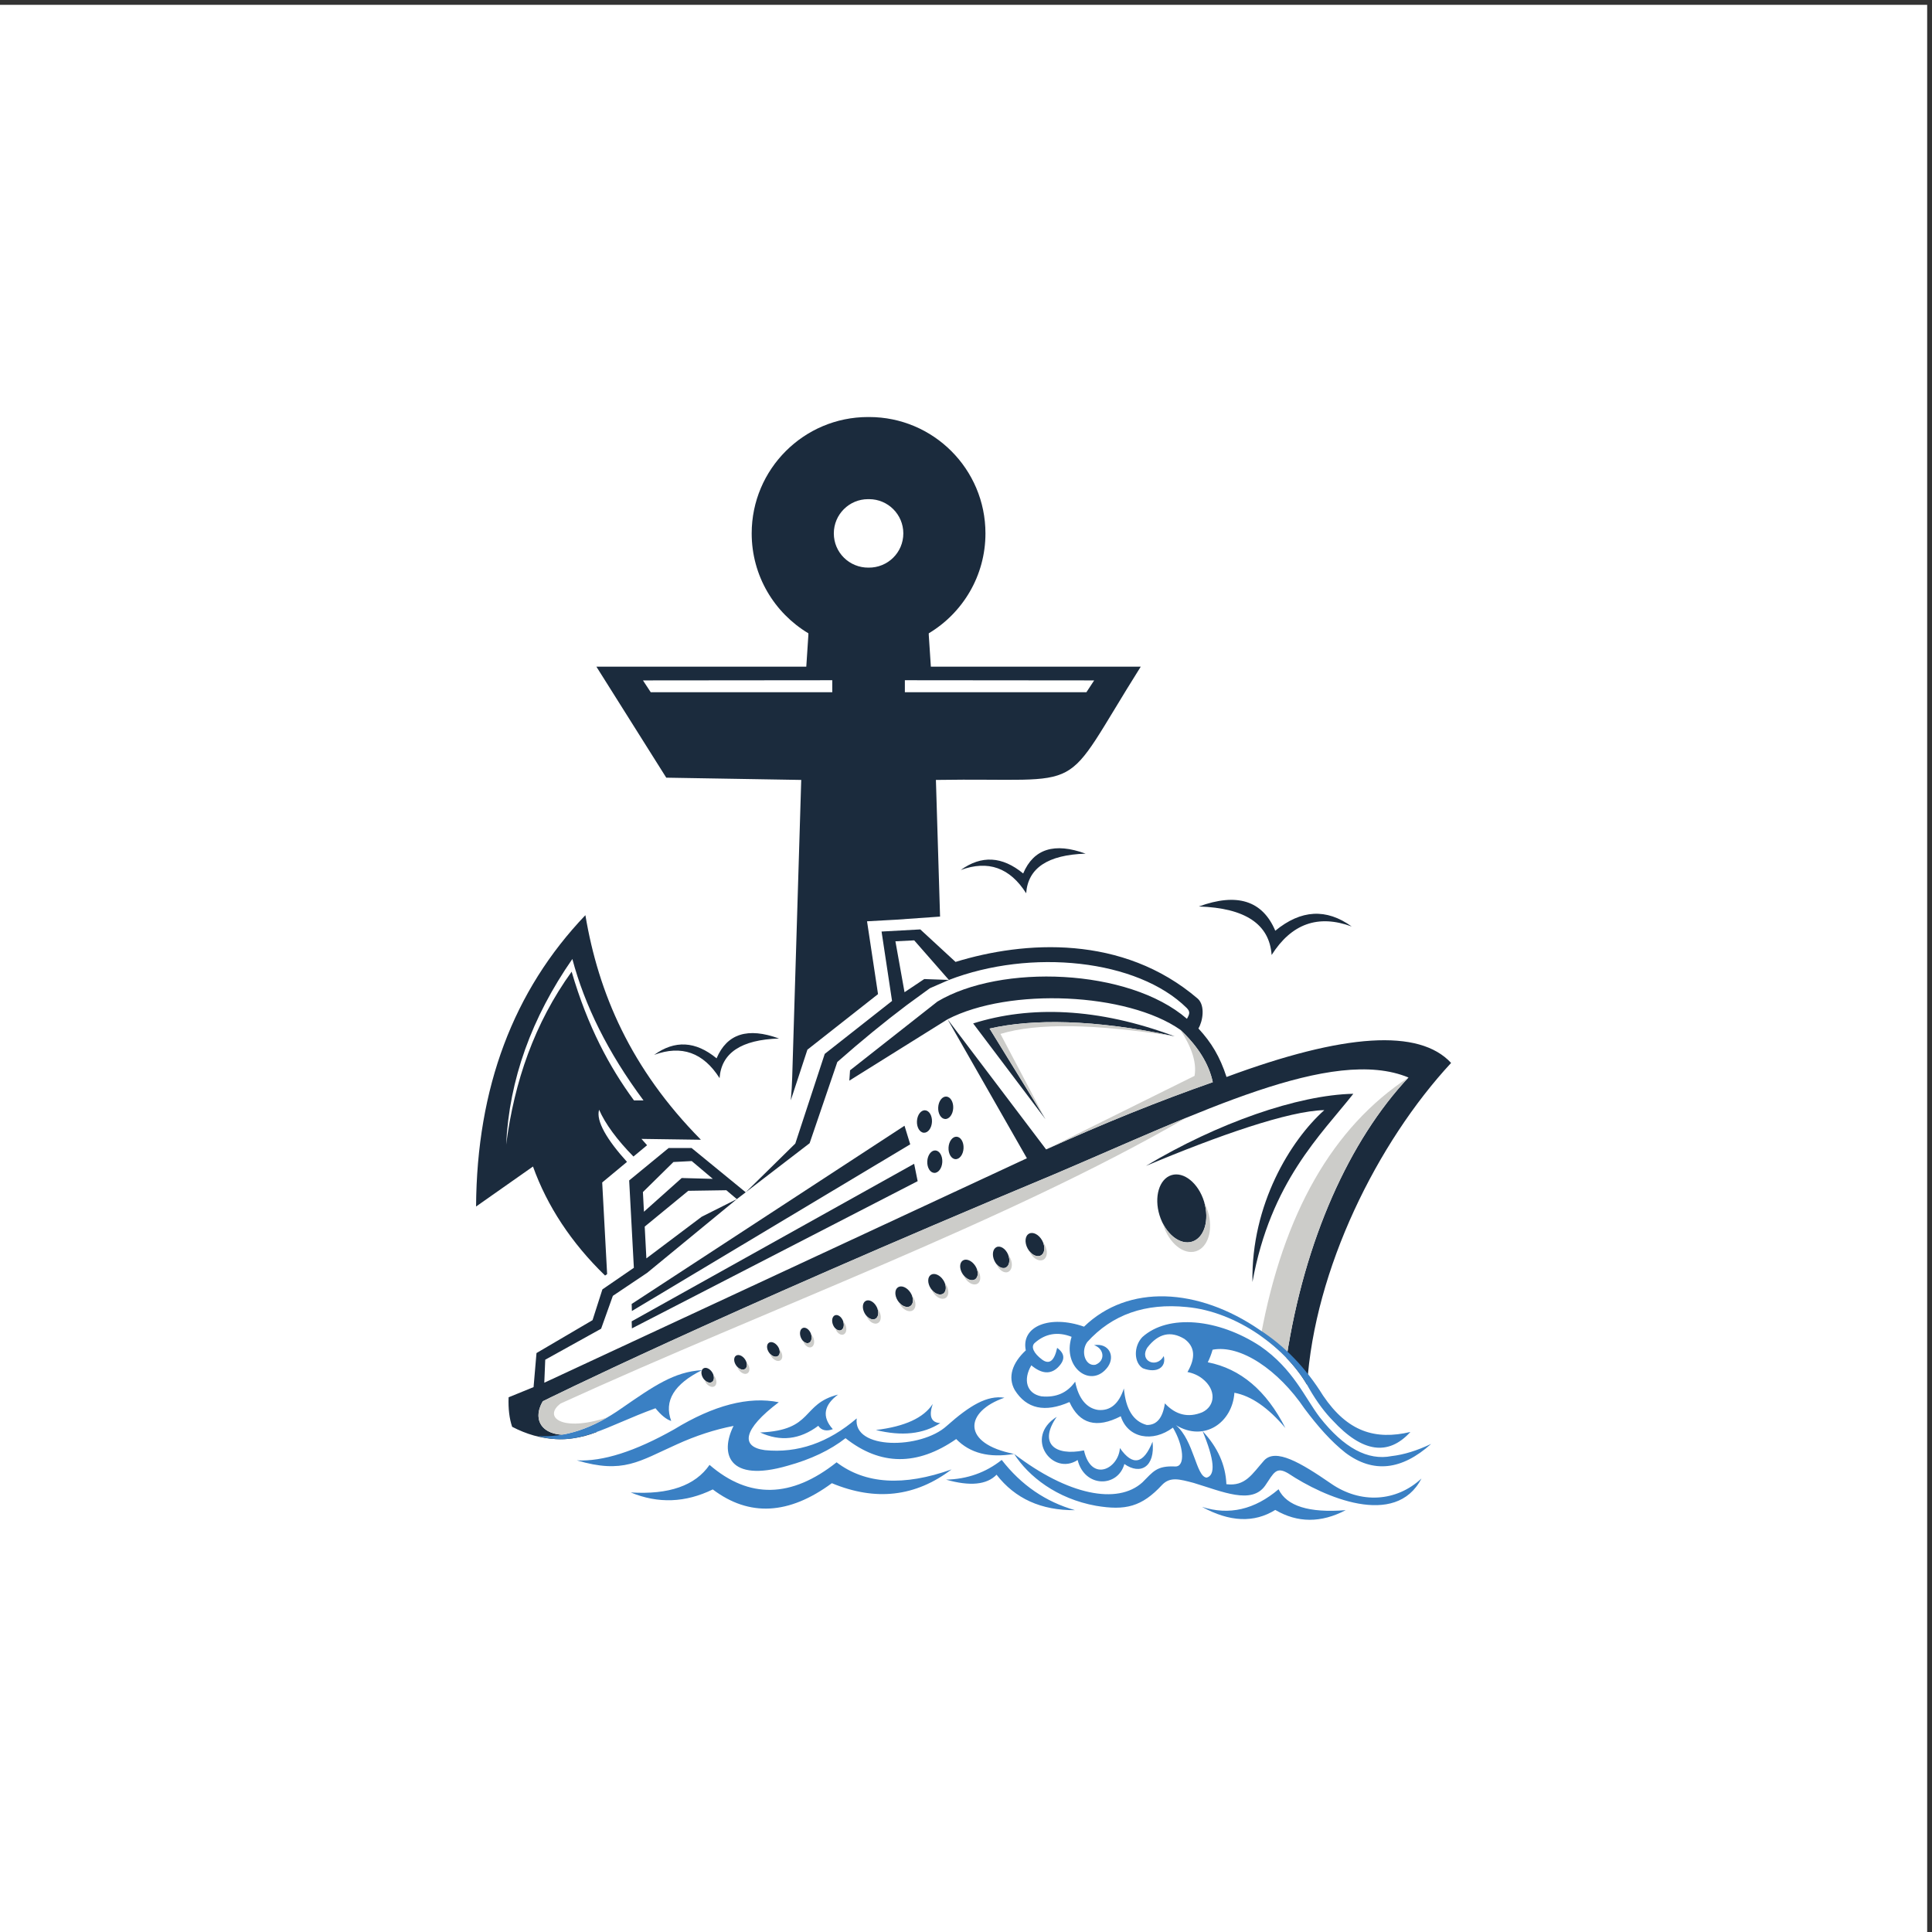 <?xml version="1.0"?>
<svg xmlns:inkscape="http://www.inkscape.org/namespaces/inkscape" xmlns:sodipodi="http://sodipodi.sourceforge.net/DTD/sodipodi-0.dtd" xmlns="http://www.w3.org/2000/svg" xmlns:svg="http://www.w3.org/2000/svg" version="1.1" id="svg1" width="6666.667" height="6666.667" viewBox="0 0 6666.667 6666.667" sodipodi:docname="vecteezy_cruise-ship-anchor-waves-nautical-illustration-logo_12080821.eps" style="background-color:transparent;">
  <rect x="0" y="0" width="6666.667" height="6666.667" fill="#333333" stroke="none"/>
  <defs id="defs1"/>
  <sodipodi:namedview id="namedview1" pagecolor="#ffffff" bordercolor="#000000" borderopacity="0.25" inkscape:showpageshadow="2" inkscape:pageopacity="0.0" inkscape:pagecheckerboard="0" inkscape:deskcolor="#d1d1d1">
    <inkscape:page x="0" y="0" inkscape:label="1" id="page1" width="6666.667" height="6666.667" margin="0" bleed="0"/>
  </sodipodi:namedview>
  <g id="g1" inkscape:groupmode="layer" inkscape:label="1">
    <g id="group-R5">
      <path id="path2" d="M 0,0 H 50000 V 50000 H 0 V 0" style="fill: rgb(255, 255, 255); fill-opacity: 1; fill-rule: nonzero; opacity: 1;" transform="matrix(0.133,0,0,-0.133,0,6666.667)" data-index="0"/>
      <path id="path3" d="m 22521.6,39305.6 c -1667.5,0 -3019.2,-1351.8 -3019.2,-3019.2 0,-1101.4 589.8,-2064.8 1470.7,-2592.2 v -43.6 c -18.1,-273.9 -36.1,-547.8 -54.1,-821.6 h -5445.8 c 604.2,-960.2 1208.6,-1920.3 1812.9,-2880.3 1167.1,-19.5 2334.4,-39.1 3501.6,-58.5 -78,-2570.9 -156.1,-5141.7 -234,-7712.5 -5.7,-199.4 -17.5,-400.8 -37.2,-600.1 l 431.5,1313.9 1832.2,1441.6 -285.2,1889.5 752.1,41.4 v 0.1 l 1142.6,80.5 -107.7,3545.6 c 4066.4,67.9 3156.9,-489.4 5314.6,2938.8 h -5445.8 c -18.1,273.8 -36.1,547.7 -54.2,821.6 v 43.6 c 880.9,527.4 1470.7,1490.8 1470.7,2592.2 0,1667.4 -1351.7,3019.2 -3019.1,3019.2 -4.5,0 -8.9,-0.1 -13.3,-0.1 -4.5,0 -8.9,0.1 -13.3,0.1 z M 16788.5,20412.8 c -48.6,53.7 -97.3,108.4 -145.9,163.9 514.2,-7.2 1028.3,-14.6 1542.5,-21.9 -1825.2,1847.4 -2658.8,3808.5 -2997.3,5826.4 -1871.3,-1959.3 -2816.9,-4478.8 -2836.4,-7558.9 492.3,346 984.5,692 1476.7,1038 367,-1024.1 996.5,-1983 1870.1,-2828.5 l 53.6,36.8 -127.8,2377.9 643.4,534 c -513.7,565.6 -812.1,1063.6 -723.4,1352.9 155.7,-360.4 466.5,-783.3 890.9,-1214 z m 6688,12064 v -310.6 H 28187 l 201,306.1 z M 16695.3,21575.4 h -246.8 c -636.2,865.1 -1200.4,1914.2 -1617.3,3339.9 -967.4,-1340.4 -1487.7,-2853.9 -1699.6,-4486.7 81.1,1691.2 661.9,3295 1717.9,4815.7 319.4,-1199.3 917.1,-2420.9 1845.8,-3668.9 z m 4897.9,10901.4 v -310.6 h -4710.5 l -201.1,306.1 z m 941.7,2921.5 c -496.5,-5.4 -901.6,390.7 -901.6,888.1 0,490.6 397.7,888.3 888.3,888.3 4.4,0 8.8,-0.1 13.3,-0.1 4.4,0 8.8,0.1 13.2,0.1 490.6,0 888.4,-397.7 888.4,-888.3 0,-497.6 -405.1,-893.5 -901.6,-888.1" style="fill: rgb(27, 43, 61); fill-opacity: 1; fill-rule: evenodd; opacity: 1;" transform="matrix(0.133,0,0,-0.133,0,6666.667)" data-index="1"/>
      <path id="path4" d="m 23467.9,24382.5 511.5,341.5 639.4,-22.9 -0.1,-0.3 0.1,0.3 c 0,0 -300,342.3 -900,1026.7 0,0 -162.4,-8.1 -487.4,-24.4 z m -9624.5,-10245.2 75.9,883.2 1454,853.7 255.9,797.9 816.3,560.6 -121.8,2266.2 1023.4,840.7 h 597 l 1403.3,-1148 1658.1,1273 c 479.2,1405.2 718.8,2107.8 718.8,2107.8 620.8,547 1221.9,1039.4 1803.3,1477.3 h -0.1 l 597.1,435.6 485.4,212 c 2139.5,826.7 4900.3,537.1 6179.1,-723.7 92.3,-96.3 79.7,-149.8 5.8,-281.2 -1518.6,1315.8 -4838.3,1426.6 -6473.3,447.7 0,0 -755.9,-594.7 -2267.7,-1784.1 0,0 -6.2,-89.4 -18.4,-268 0,0 849.6,530.7 2548.8,1592.1 L 27141,20303.9 c 1481.4,672.7 2922.9,1254.3 4324.3,1744.5 v 0.1 h 0.2 -0.2 c -99.4,472.3 -379.6,925.2 -840.5,1358.5 -1376.9,964.5 -4432.2,1104.3 -6040.5,273.1 l 2058.2,-3605.4 c -8347.2,-3882.6 -12520.8,-5823.8 -12520.8,-5823.8 16.3,398 24.4,597 24.4,597 966.6,536 1449.8,804.1 1449.8,804.1 203.1,568.5 304.6,852.9 304.6,852.9 592.9,398 889.4,596.9 889.4,596.9 l 1520.4,1249.8 806.7,663.1 c 76.2,58.6 152.5,117.1 228.7,175.6 l 1.7,1.3 c 506.7,498.3 780,767 1286.8,1265.3 l 763.4,2325.3 1746.3,1373.9 -271.9,1800.7 1004.8,55.3 914.5,-843.3 c 1784.4,547.4 4334.8,717.6 6286.5,-955.1 197.1,-184.1 126.5,-587.6 14.9,-771.8 338.2,-365.4 557.8,-730.7 729.3,-1258.4 v -0.2 c 3059.5,1135.3 5001.8,1256.9 5826.6,364.7 -1917.6,-2069.2 -3543.4,-5352.6 -3736,-8353.2 -142.1,243.2 -324,479.4 -535.4,699.5 470.5,3073.4 1637.8,5648.2 3165.5,7275.7 -1977.8,821.8 -5432.2,-914.2 -9186.5,-2509.8 C 18409.3,15927.9 14082,13769.3 14082,13769.3 c -289.8,-493.2 -17.8,-975.4 852.9,-852.9 179.6,22.9 365.4,43.5 557,60.5 l -14.3,-6.7 c -201.2,-78.2 -402,-131.4 -602.5,-159.9 -150.9,-23.3 -303.3,-31.8 -461.6,-21.7 -376.7,18.1 -752.1,124.4 -1126.1,319 -72.5,213.6 -103.2,468.9 -91.6,765.5 z m 5273.6,4877.4 -273,230.4 c 0,0 -328.9,-5 -986.6,-15 0,0 -376.8,-309.5 -1130.3,-928.6 l 43.2,-824.4 1434.3,1079.5 z m -622.5,525.3 -547.1,461.6 c 0,0 -158.4,-8.1 -475.2,-24.4 0,0 -264,-259.9 -791.9,-779.7 l 26.7,-510.4 c 0,0 326.4,291.6 979.4,874.7 0,0 269.4,-7.3 808.1,-21.8" style="fill: rgb(27, 43, 61); fill-opacity: 1; fill-rule: evenodd; opacity: 1;" transform="matrix(0.133,0,0,-0.133,0,6666.667)" data-index="2"/>
      <path id="path5" d="m 18249.8,14622.1 c 65.3,40.9 167.8,-5.3 228.7,-102.9 61,-97.7 57.5,-209.9 -7.9,-250.8 -65.3,-40.7 -167.7,5.4 -228.7,103 -60.9,97.7 -57.5,210 7.9,250.7 z m 12144.4,5014.8 c 319,98.7 697.1,-207.6 844.6,-684.3 147.6,-476.6 8.6,-943 -310.2,-1041.7 -318.9,-98.7 -697.1,207.7 -844.6,684.3 -147.5,476.6 -8.6,943 310.2,1041.7 z M 20829,15671.4 c 71.5,28.7 164.2,-34.7 207.2,-141.5 42.9,-106.9 19.6,-216.7 -51.8,-245.5 -71.5,-28.7 -164.3,34.7 -207.1,141.4 -42.9,107 -19.9,216.9 51.7,245.6 z m 5868.3,2446.6 c 104.3,56.8 257.8,-23.4 342.9,-179.4 84.9,-155.9 69.3,-328.4 -35.1,-385.3 -104.3,-56.8 -257.8,23.4 -342.8,179.3 -85,156 -69.3,328.5 35,385.4 z m -839.3,-347 c 98.8,42.8 230.8,-42.2 294.9,-189.8 64,-147.6 35.8,-302.1 -63.1,-345 -98.7,-42.8 -230.7,42.2 -294.8,189.8 -64,147.8 -35.8,302.2 63,345 z m -878,-349.3 c 90.1,58.8 234.5,-2.6 322.6,-137.3 88,-134.8 86.3,-291.8 -3.8,-350.7 -90.2,-58.8 -234.6,2.7 -322.7,137.4 -88,134.7 -86.3,291.7 3.9,350.6 z m -828.6,-371.6 c 90.2,58.8 234.6,-2.6 322.7,-137.4 88,-134.7 86.3,-291.7 -3.9,-350.6 -90.1,-58.9 -234.6,2.6 -322.6,137.3 -88,134.8 -86.3,291.8 3.8,350.7 z m -852.8,-322.9 c 90.1,58.8 234.5,-2.6 322.6,-137.4 88,-134.7 86.3,-291.7 -3.8,-350.5 -90.2,-59 -234.6,2.5 -322.7,137.2 -88,134.8 -86.3,291.8 3.9,350.7 z m -837,-353.2 c 86,46.2 211.6,-20.5 280.7,-148.8 69,-128.5 55.3,-270.1 -30.6,-316.3 -85.9,-46.2 -211.5,20.5 -280.6,148.9 -69.1,128.4 -55.5,270 30.5,316.2 z m -798,-373.7 c 71.4,28.7 164.2,-34.6 207.1,-141.4 42.9,-106.9 19.8,-216.8 -51.7,-245.6 -71.6,-28.6 -164.3,34.7 -207.2,141.5 -42.9,107 -19.7,216.8 51.8,245.5 z m -1715.6,-713 c 63.5,43.6 167.8,1.9 233,-93 65.2,-94.9 66.5,-207.2 2.9,-250.8 -63.5,-43.6 -167.8,-1.9 -233,93 -65.1,94.9 -66.4,207.3 -2.9,250.8 z m -852.9,-335 c 63.6,43.5 167.9,2 233.1,-93 65.1,-95 66.4,-207.2 2.8,-250.8 -63.4,-43.6 -167.8,-2 -232.9,93 -65.2,94.9 -66.5,207.2 -3,250.8" style="fill:#1b2b3d;fill-opacity:1;fill-rule:evenodd;stroke:none" transform="matrix(0.133,0,0,-0.133,0,6666.667)" data-index="3"/>
      <path id="path6" d="m 24000.1,21318.9 c -107.5,5.7 -201.5,-120.1 -209.9,-280.8 -8.4,-160.8 71.9,-295.7 179.5,-301.3 107.5,-5.5 201.5,120.2 209.9,280.9 8.4,160.8 -72,295.6 -179.5,301.2 z m 268.1,-1041.7 c -107.6,5.6 -201.6,-120.2 -210,-280.9 -8.4,-160.7 72,-295.5 179.5,-301.2 107.6,-5.6 201.5,120.2 210,280.9 8.4,160.8 -72,295.5 -179.5,301.2 z m 551.3,356.3 c -107.5,5.6 -201.5,-120.2 -209.9,-280.9 -8.4,-160.7 72,-295.6 179.5,-301.2 107.5,-5.7 201.5,120.2 209.9,280.9 8.5,160.7 -71.9,295.6 -179.5,301.2 z m -268,1041.7 c -107.6,5.6 -201.6,-120.2 -210,-280.9 -8.3,-160.7 72,-295.5 179.5,-301.2 107.6,-5.6 201.6,120.2 209.9,280.9 8.5,160.8 -71.9,295.6 -179.4,301.2" style="fill:#1b2b3d;fill-opacity:1;fill-rule:evenodd;stroke:none" transform="matrix(0.133,0,0,-0.133,0,6666.667)" data-index="4"/>
      <path id="path7" d="m 16388.5,15843.7 c 4885.8,2725 7328.6,4087.6 7328.6,4087.6 l 91.3,-450.8 c -4942.6,-2546.4 -7413.8,-3819.7 -7413.8,-3819.7 -4.1,121.8 -6.1,182.9 -6.1,182.9" style="fill: rgb(27, 43, 61); fill-opacity: 1; fill-rule: evenodd; opacity: 1;" transform="matrix(0.133,0,0,-0.133,0,6666.667)" data-index="5"/>
      <path id="path8" d="m 16388.5,16294.4 7078.8,4623.8 148.2,-482.2 -7220.9,-4324.3 c -4.1,121.8 -6.1,182.7 -6.1,182.7" style="fill:#1b2b3d;fill-opacity:1;fill-rule:evenodd;stroke:none" transform="matrix(0.133,0,0,-0.133,0,6666.667)" data-index="6"/>
      <path id="path9" d="m 25674.9,23438.5 c 966.5,-1567.6 1449.8,-2351.4 1449.8,-2351.4 -1250.8,1657 -1876.3,2485.5 -1876.3,2485.5 1469.6,463.5 3236.2,412.8 5226.9,-335 -2083.1,448.6 -3707.6,454.7 -4800.4,200.9" style="fill:#1b2b3d;fill-opacity:1;fill-rule:evenodd;stroke:none" transform="matrix(0.133,0,0,-0.133,0,6666.667)" data-index="7"/>
      <path id="path10" d="m 19347.4,19191.6 1836.1,1164.5 784,2428.7 -238.6,-208.4 -723.4,-2111.8 -1658.1,-1273" style="fill:none;fill-opacity:1;fill-rule:evenodd;stroke:none" transform="matrix(0.133,0,0,-0.133,0,6666.667)" data-index="8"/>
      <path id="path11" d="m 16391.8,16019.6 7267.8,4232.3 -44.1,184.1 -7221,-4324.3 -2.7,-92.1" style="fill:none;fill-opacity:1;fill-rule:evenodd;stroke:none" transform="matrix(0.133,0,0,-0.133,0,6666.667)" data-index="9"/>
      <path id="path12" d="m 36542.8,22170.1 c -1968.7,-1291.8 -3245.7,-3527.2 -3831.6,-6705.9 242.7,-170.8 467.4,-363.3 666,-569.8 470.5,3073.3 1637.8,5648.2 3165.6,7275.7" style="fill:#ccccc9;fill-opacity:1;fill-rule:evenodd;stroke:none" transform="matrix(0.133,0,0,-0.133,0,6666.667)" data-index="10"/>
      <path id="path13" d="m 30624.7,23407 c 304.5,-469 427,-867.3 367.3,-1194.9 0,0 -1283.6,-636.1 -3851.1,-1908.3 l 0.4,0.1 c 1481.3,672.8 2922.7,1254.3 4324,1744.5 v 0.1 h 0.2 -0.2 c -99.4,472.3 -379.7,925.1 -840.6,1358.5" style="fill:#ccccc9;fill-opacity:1;fill-rule:evenodd;stroke:none" transform="matrix(0.133,0,0,-0.133,0,6666.667)" data-index="11"/>
      <path id="path14" d="m 33171.8,11486.6 c -622.8,-529.4 -1284.7,-681.8 -1985.9,-456.9 718.3,-394.2 1351.9,-420.5 1900.6,-79.2 578.3,-339.3 1187.4,-341.4 1827.6,-6.1 -950.2,-75.5 -1531,105.2 -1742.3,542.2 z m -4000.3,655.4 c 418.3,-294.2 802.1,-73.8 731,578.8 -234.2,-583.7 -516.5,-638.5 -846.9,-164.6 -33.6,-536 -740.2,-903.5 -932,-60.9 -767,-155.7 -1182.2,189.4 -706.6,871.2 -859.4,-539 -112.1,-1546.2 542.2,-1120.9 181.4,-726.7 1045.4,-715.6 1212.3,-103.6 z m 4252.1,-243.8 c 919.8,-612.4 2784.9,-1431.9 3455.6,-132.4 -651,-606.5 -1581.1,-664.4 -2351.4,-127.9 -787.5,542.9 -1430.2,918.6 -1730.1,596.9 -312.8,-351.6 -483.9,-677.6 -979.3,-616.7 -19.9,500 -225.7,958.8 -617.1,1376.3 306.3,-739.8 341.4,-1141.8 105.3,-1205.8 -274.3,19.5 -327.3,959.6 -797,1361.1 739.7,-447.6 1464.6,70.2 1516.8,840.7 434.9,-80.9 875.5,-385.5 1322,-913.8 -490.9,969.5 -1161.8,1537.6 -2012.8,1704.7 49.7,99.6 91.3,208.2 124.9,325.8 722.6,138.4 1702.5,-519.6 2387.9,-1532.1 339.8,-454.1 683.5,-845.5 1060,-1142.3 714.8,-534.3 1455.9,-457.2 2223.6,231.6 -365.1,-174.7 -707.3,-280.3 -1026.4,-316.9 -618.9,-122.9 -1240.2,212.2 -1864.2,1005.2 -389.3,510.7 -688.9,1258 -1547.4,1848.9 -1085.8,711.8 -2384.4,838.7 -3055.1,234.5 -232.7,-242 -222.6,-667.3 12.2,-810.2 371.3,-143.8 615.9,31.9 542.2,316.7 -183.2,-333.7 -645.3,-129.5 -426.4,219.4 283.4,366.9 604.2,442.1 962.4,225.4 272,-198.4 298.4,-484.8 79.2,-859 149.3,-29 278.8,-86.8 388.4,-173.6 367.5,-288.6 335,-710.1 -6.1,-871.2 -362.3,-147.7 -685.2,-70.5 -968.6,231.5 -54.7,-378.6 -211.1,-565.4 -469.2,-560.4 -348.1,91.1 -546.1,406.9 -593.9,947.3 -131,-400 -353.4,-585.8 -667.1,-557.4 -308.1,43.2 -514.6,309.2 -596.9,734 -205.8,-292.1 -498.2,-419 -877.3,-380.7 -383.9,71.6 -479.8,431 -260.5,804.2 267.5,-222.7 494.4,-238.9 685.4,-58 204.8,201.5 184.5,362.9 -15.2,511.7 -72.5,-337.9 -201.5,-440.4 -386.9,-307.6 -226.6,167.9 -298.7,336.5 -198,432.5 279.5,247.9 599.2,301.6 959.5,161.5 -254.5,-808.7 525.1,-1362.5 944.2,-773.8 190.2,280.6 20.6,618.7 -362.4,557.5 264,-86.8 303.5,-405.6 36.5,-508.7 -255.2,-49.1 -393.3,332.7 -213.2,587.9 647,715.9 1508.9,1018.9 2585.9,909.1 1282.8,-117.8 2602.3,-1059 3169.3,-2107.8 214.4,-374 430.1,-648.1 613.7,-834.6 767.8,-830.4 1440,-929.9 2016.5,-298.5 -913.2,-215.7 -1632.1,4.6 -2266.3,944.1 -444.3,715.6 -991.5,1283.2 -1641.7,1702.8 -1600.2,1099.8 -3412.6,1195.3 -4559.9,85.2 -880.6,311 -1641.6,14.5 -1510.8,-615.3 -349.4,-324.6 -475.4,-692.1 -286.3,-1029.5 306.8,-487.3 779.9,-590.8 1419.3,-310.7 258.7,-570.4 702.4,-693.3 1331.1,-368.6 179.7,-567 825.3,-691.7 1353.1,-295.2 274.2,-459.2 335.6,-1020.6 56.2,-1008 -478.1,21.5 -565.6,-130.8 -848.3,-412.7 -646,-586.2 -1935.1,-330.9 -3327.8,738.6 369.8,-581 1105.8,-1163.8 2126.2,-1346.3 755.4,-126.8 1183.8,-30.4 1714.8,545.2 207.6,212.6 441.8,147.8 816.4,48.8 748.7,-225.7 1508.1,-570.9 1858,-67 224,331.6 281.2,500.1 597,313.6 z m -7434.3,349.8 c 505.9,-652.3 1139.5,-1086.9 1900.8,-1303.6 -874.3,-8.1 -1552.5,298.5 -2034.7,919.8 -253.3,-261.3 -689.9,-303.9 -1309.8,-127.8 548.7,12.7 1030,183.3 1443.7,511.6" style="fill: rgb(58, 128, 196); fill-opacity: 1; fill-rule: evenodd; stroke: none; opacity: 1;" transform="matrix(0.133,0,0,-0.133,0,6666.667)" data-index="12"/>
      <path id="path15" d="m 19844.8,12501.7 c -635.9,84 -574.5,537.5 360.3,1242.9 -782,158.1 -1687,-76.5 -2715,-703.9 -1010.6,-571.2 -1852.3,-839.3 -2525.2,-804.4 1205,-356.2 1610.8,-25.4 2592.2,413.5 497.1,226.6 988.7,386.8 1474.9,480.3 -357.4,-711.3 -141.4,-1480.4 1402.2,-1033.4 605.2,166.6 1106.1,404.9 1502.8,715 904.6,-715.6 1861.8,-723.1 2871.5,-22.3 356.7,-367 857.7,-495.5 1502.7,-385.5 -1371.9,266.7 -1290.1,1098.2 -251.3,1458.2 -451.7,66.9 -897.6,-199.3 -1497.2,-731.9 -667.2,-607.2 -2440,-625.8 -2335.1,195.6 -739.4,-633.6 -1533.7,-908.3 -2382.8,-824.1 z m 4550.1,701.2 c -236.7,14.7 -301.9,180.4 -195.4,497.2 -234,-360.8 -725.6,-586.2 -1474.9,-676 671.9,-166.5 1228.7,-106.9 1670.3,178.8 z m -3164.7,-69.9 c -478.9,-358.4 -981.7,-416.1 -1508.3,-173.1 1404.9,58.9 1053.1,738.3 2022.3,983.2 -361.6,-265.9 -432.3,-571.4 -136.9,-896.7 -148.7,-58.3 -291.2,-42.5 -377.1,86.6 z m -4223.5,455.3 c -1293.5,-466.2 -1991.8,-1016.4 -3050.2,-720.6 701.9,-45.6 1428.2,196.5 2178.8,726.2 823.9,569.1 1356,941.7 2078.2,983.3 -725.7,-360.6 -992,-800.2 -798.9,-1318.5 -126.6,39.5 -262.5,149.5 -407.9,329.6 z m 1486.1,-2106.1 c -709.8,-346 -1419.3,-372.1 -2128.5,-78.2 992.9,-61.1 1674.4,177.3 2044.7,715.1 1025.5,-885.9 2124.2,-863.6 3296.1,67 745.1,-566 1739.4,-627.5 2983.2,-184.3 -935.6,-710.8 -1971,-830.1 -3106.2,-357.6 -1114.4,-821.5 -2144.3,-875.5 -3089.3,-162" style="fill: rgb(58, 128, 196); fill-opacity: 1; fill-rule: evenodd; opacity: 1;" transform="matrix(0.133,0,0,-0.133,0,6666.667)" data-index="13"/>
      <path id="path16" d="m 14304.1,14335.7 -0.2,428.7 1404.9,753.9 191.7,986.6 -304.6,-852.9 -1449.8,-804.1 -24.3,-597.1 182.3,84.9" style="fill:none;fill-opacity:1;fill-rule:evenodd;stroke:none" transform="matrix(0.133,0,0,-0.133,0,6666.667)" data-index="14"/>
      <path id="path17" d="m 16391.8,15568.8 7460.8,3727.7 -44.1,184 -7414,-3819.7 -2.7,-92" style="fill:none;fill-opacity:1;fill-rule:evenodd;stroke:none" transform="matrix(0.133,0,0,-0.133,0,6666.667)" data-index="15"/>
      <path id="path18" d="m 30782.5,21127.3 c -1087.6,-446.6 -2242,-963.8 -3426.2,-1467.1 -8947,-3732.4 -13274.3,-5890.9 -13274.3,-5890.9 -245,-416.9 -88.4,-826.1 492,-868.4 388.2,65.8 783.5,216.2 1186,451.1 -1191.8,-394.3 -1677.4,14.8 -1214.5,359.8 5412.3,2471.9 11555.7,4706.1 16237,7415.5" style="fill: rgb(204, 204, 201); fill-opacity: 1; fill-rule: evenodd; opacity: 1;" transform="matrix(0.133,0,0,-0.133,0,6666.667)" data-index="16"/>
      <path id="path19" d="m 31248.8,18918.7 c 34.5,-67 64.3,-139.2 88,-215.9 147.6,-476.7 8.7,-943.1 -310.2,-1041.8 -318.9,-98.7 -697,207.7 -844.6,684.3 -3.4,11.3 -6.8,22.6 -10,33.9 179.8,-348.8 489.1,-551.1 756.6,-468.3 311.3,96.4 451,543.2 320.2,1007.8" style="fill:#ccccc9;fill-opacity:1;fill-rule:evenodd;stroke:none" transform="matrix(0.133,0,0,-0.133,0,6666.667)" data-index="17"/>
      <path id="path20" d="m 18509.6,14453.2 c 12.3,-13.4 23.8,-28.5 34.2,-45.1 61,-97.7 57.5,-209.9 -7.9,-250.7 -65.3,-40.8 -167.7,5.3 -228.7,103 -13.5,21.6 -23.8,43.8 -31,65.9 60.5,-65.7 140.2,-91.7 194.4,-57.9 50.9,31.8 64.4,107 39,184.8 z m 2533.4,1057.7 c 23.4,-24.4 43.8,-55.7 58.4,-92.1 42.9,-106.9 19.7,-216.7 -51.8,-245.4 -71.4,-28.7 -164.1,34.6 -207.1,141.4 -2.5,6.4 -4.9,12.7 -6.9,19.1 45.3,-47.3 101.6,-68.4 148.8,-49.5 67.2,27.1 91.7,125.9 58.6,226.5 z m 6018.4,2383.4 c 16,-20.3 30.8,-42.6 44,-66.8 85,-155.9 69.3,-328.4 -35,-385.3 -104.3,-56.8 -257.8,23.5 -342.8,179.4 -8.1,14.7 -15.1,29.5 -21.4,44.3 87.4,-110.7 210.8,-160.7 298.9,-112.6 94.6,51.5 116.2,197.9 56.3,341 z m -903.7,-324.7 c 23.4,-28.4 44.1,-61.9 60.4,-99.5 64.1,-147.7 35.8,-302.1 -62.9,-344.9 -98.8,-42.9 -230.9,42.1 -294.8,189.8 -1.7,3.8 -3.3,7.7 -4.9,11.6 68.7,-83.2 160.8,-122.2 234.3,-90.4 96.3,41.8 125.6,189.3 67.9,333.4 z m -815.9,-360.6 c 9.2,-11.2 17.8,-23.2 26,-35.7 88.1,-134.8 86.4,-291.7 -3.8,-350.7 -90.1,-58.9 -234.6,2.6 -322.6,137.4 -16.1,24.6 -29.1,49.9 -39.2,75.3 88.5,-109.4 214.8,-155 296.6,-101.6 73.6,48.1 88.3,161.8 43,275.3 z m -828.5,-371.6 c 9.1,-11.2 17.8,-23.1 26.1,-35.8 88,-134.6 86.3,-291.7 -3.9,-350.6 -90.1,-58.9 -234.6,2.6 -322.6,137.4 -16.1,24.6 -29.1,49.9 -39.3,75.2 88.6,-109.3 214.9,-154.9 296.7,-101.5 73.7,48.1 88.3,161.8 43,275.3 z m -852.9,-322.8 c 9.1,-11.3 17.9,-23.2 26.1,-35.9 88,-134.7 86.3,-291.7 -3.9,-350.6 -90.1,-58.8 -234.6,2.7 -322.6,137.4 -16,24.6 -29.1,50 -39.3,75.3 88.6,-109.4 214.9,-154.9 296.6,-101.5 73.7,48.1 88.4,161.7 43.1,275.3 z m -897.4,-334.8 c 16.5,-19.5 31.5,-41.5 44.5,-65.7 69,-128.4 55.4,-270 -30.5,-316.2 -86,-46.2 -211.6,20.4 -280.7,148.8 -8,15 -14.9,30.3 -20.7,45.4 70.5,-83.8 166.4,-120.6 236.1,-83.2 75.8,40.9 95.4,156 51.3,270.9 z m -885.3,-340 c 23.3,-24.3 43.7,-55.7 58.3,-92.1 42.9,-106.7 19.7,-216.7 -51.7,-245.4 -71.5,-28.6 -164.3,34.7 -207.2,141.4 -2.5,6.5 -4.8,12.8 -6.9,19.1 45.2,-47.2 101.6,-68.3 148.8,-49.5 67.2,27.1 91.7,125.9 58.7,226.5 z M 20219,15117.5 c 9.7,-10.5 18.8,-21.9 27.3,-34.2 65.1,-95 66.5,-207.3 2.9,-250.8 -63.5,-43.7 -167.9,-2 -233,92.9 -17.1,25 -29.7,51.1 -38.1,76.9 64.4,-70 150.5,-96.7 205.8,-58.8 46.9,32.2 58.5,101.6 35.1,174 z m -852.8,-335.1 c 9.6,-10.5 18.7,-21.8 27.2,-34.1 65.1,-95 66.5,-207.3 2.9,-250.9 -63.5,-43.6 -167.8,-2 -232.9,93 -17.1,24.9 -29.8,51 -38.1,76.9 64.3,-70.2 150.5,-96.8 205.8,-58.8 46.8,32.1 58.4,101.6 35.1,173.9" style="fill:#ccccc9;fill-opacity:1;fill-rule:evenodd;stroke:none" transform="matrix(0.133,0,0,-0.133,0,6666.667)" data-index="18"/>
      <path id="path21" d="m 30475.3,23237.6 c -2071.4,329.1 -3577.6,350.1 -4518.8,62.7 0,0 389.4,-737.7 1168.2,-2213.2 0,0 -483.3,783.8 -1449.8,2351.4 1092.8,253.8 2717.3,247.7 4800.4,-200.9" style="fill:#ccccc9;fill-opacity:1;fill-rule:evenodd;stroke:none" transform="matrix(0.133,0,0,-0.133,0,6666.667)" data-index="19"/>
      <path id="path22" d="m 31103.9,26606.8 c 991.4,362.5 1652.4,152.7 1983,-629.4 665.6,548.2 1326.6,584.9 1982.9,109.9 -869.3,320.4 -1561.9,74.1 -2077.8,-739.2 -56.7,801 -686.1,1220.5 -1888.1,1258.7" style="fill:#1b2b3d;fill-opacity:1;fill-rule:evenodd;stroke:none" transform="matrix(0.133,0,0,-0.133,0,6666.667)" data-index="20"/>
      <path id="path23" d="m 20211.2,23181.3 c -809.8,296.1 -1349.6,124.7 -1619.7,-514 -543.7,447.8 -1083.5,477.7 -1619.6,89.8 710,261.7 1275.7,60.4 1697.2,-603.9 46.3,654.3 560.3,997 1542.1,1028.1" style="fill:#1b2b3d;fill-opacity:1;fill-rule:evenodd;stroke:none" transform="matrix(0.133,0,0,-0.133,0,6666.667)" data-index="21"/>
      <path id="path24" d="m 26623.7,26949.4 c 46.4,654.3 560.4,997 1542.1,1028.1 -809.7,296.1 -1349.6,124.7 -1619.6,-514 -543.6,447.7 -1083.6,477.6 -1619.7,89.7 710.1,261.7 1275.7,60.6 1697.2,-603.8" style="fill:#1b2b3d;fill-opacity:1;fill-rule:evenodd;stroke:none" transform="matrix(0.133,0,0,-0.133,0,6666.667)" data-index="22"/>
      <path id="path25" d="m 34358.9,21323.3 c -916.9,-16.6 -2766.5,-664.8 -4627.5,-1447.4 1852.6,1110.4 3938.5,1841.5 5380.4,1871.4 -835.2,-1060.6 -2146.1,-2283.9 -2617,-4883.3 -36.4,2015.9 994.4,3682.7 1864.1,4459.3" style="fill:#1b2b3d;fill-opacity:1;fill-rule:evenodd;stroke:none" transform="matrix(0.133,0,0,-0.133,0,6666.667)" data-index="23"/>
    </g>
  </g>
</svg>

